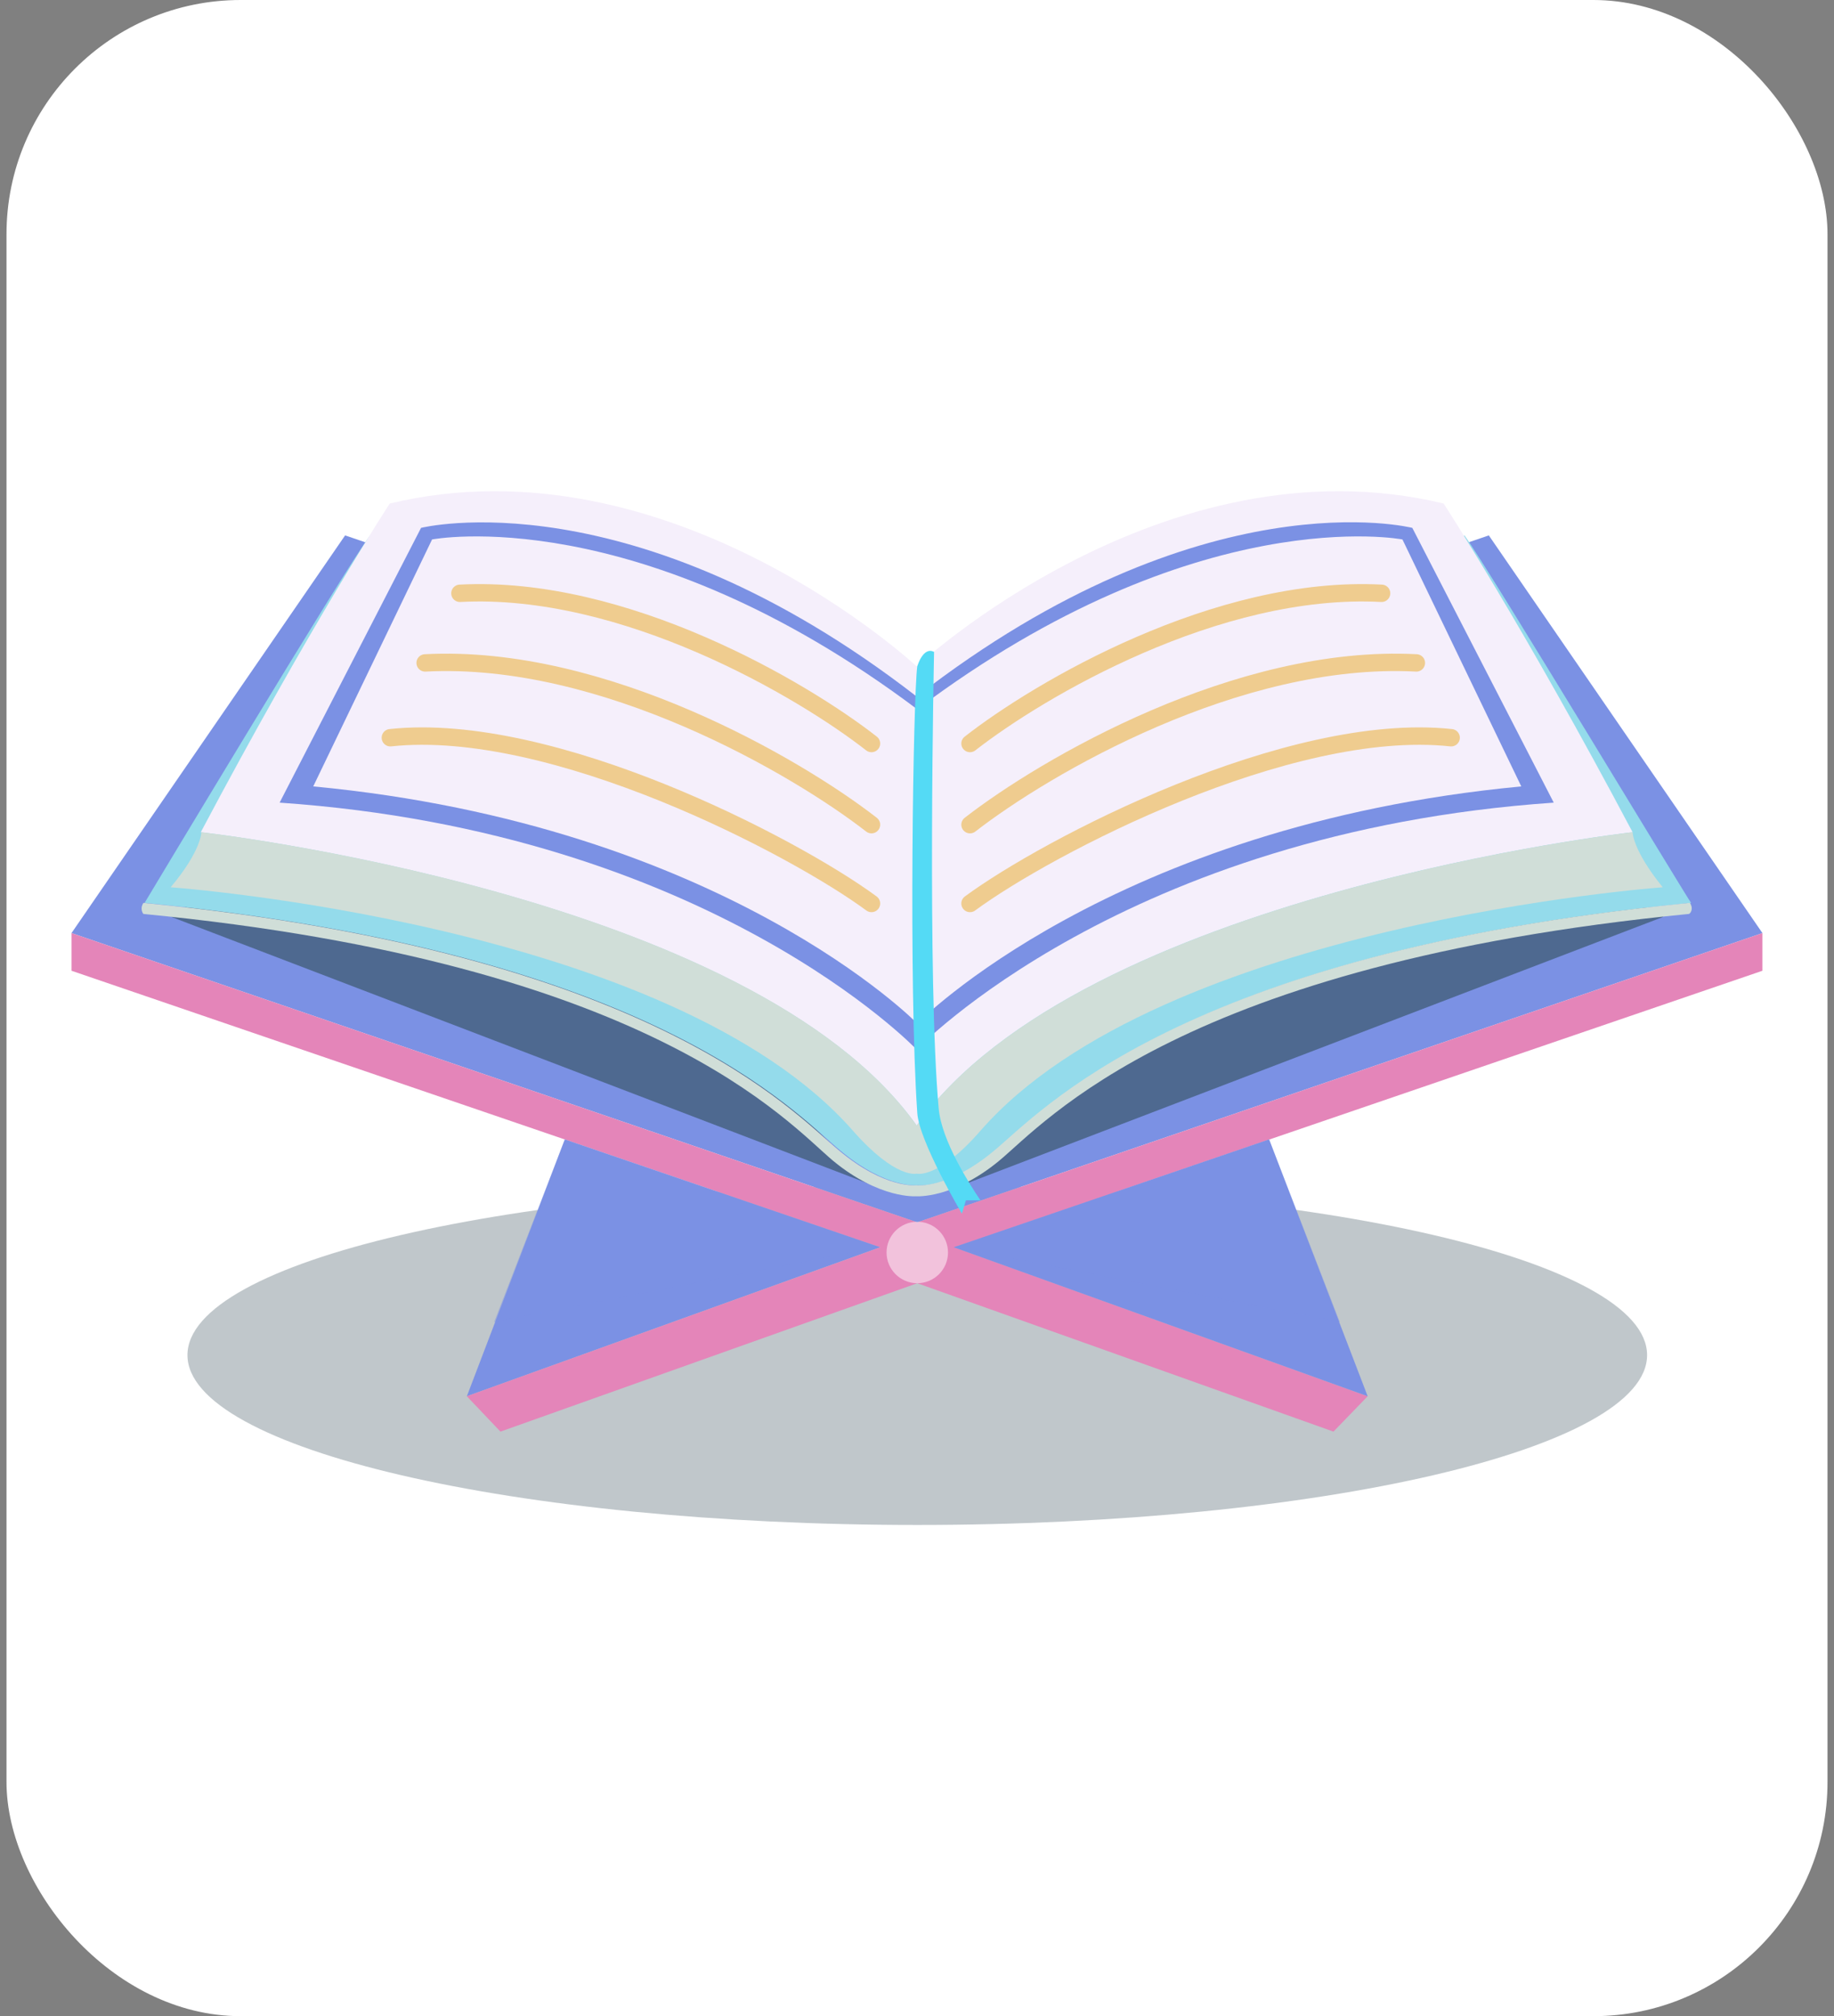 <svg width="141" height="155" viewBox="0 0 141 155" fill="none" xmlns="http://www.w3.org/2000/svg">
<rect x="0" y="0" width="141" height="155" fill="#808080" stroke="none"/>
<rect x="0.5" width="140" height="155" rx="18" fill="white"/>
<path opacity="0.25" d="M70.521 117.236C101.509 117.236 126.63 111.39 126.63 104.178C126.63 96.966 101.509 91.12 70.521 91.12C39.533 91.12 14.412 96.966 14.412 104.178C14.412 111.39 39.533 117.236 70.521 117.236Z" fill="#042030"/>
<path d="M114.462 41.161L70.519 56.18L26.532 41.161L5.497 71.734L70.519 93.972L135.497 71.734L114.462 41.161Z" fill="#7B91E4"/>
<path opacity="0.45" d="M13.162 70.486L67.087 91.12L48.548 72.759C48.548 72.759 18.109 65.405 13.162 70.486Z" fill="#18392B"/>
<path opacity="0.45" d="M127.877 70.486L73.952 91.12L92.492 72.759C92.447 72.759 122.886 65.405 127.877 70.486Z" fill="#18392B"/>
<path d="M70.519 93.972L5.497 71.734V74.63L70.519 96.869L135.497 74.63V71.734L70.519 93.972Z" fill="#E485B9"/>
<path d="M35.892 107.342L43.423 87.599L67.667 95.889L35.892 107.342Z" fill="#7B91E4"/>
<path opacity="0.45" d="M37.986 101.638L67.668 95.889L43.423 87.599L37.986 101.638Z" fill="#7B91E4"/>
<path d="M70.52 94.864L35.892 107.342L38.476 110.061L70.52 98.652L102.518 110.061L105.148 107.342L70.52 94.864Z" fill="#E485B9"/>
<path d="M105.148 107.342L97.571 87.599L73.327 95.889L105.148 107.342Z" fill="#7B91E4"/>
<path opacity="0.45" d="M103.008 101.638L73.327 95.889L97.571 87.599L103.008 101.638Z" fill="#7B91E4"/>
<path d="M70.521 98.652C71.826 98.652 72.883 97.594 72.883 96.29C72.883 94.985 71.826 93.928 70.521 93.928C69.217 93.928 68.159 94.985 68.159 96.29C68.159 97.594 69.217 98.652 70.521 98.652Z" fill="white" fill-opacity="0.5"/>
<path d="M112.592 41.161L70.521 62.107L28.451 41.161C26.534 43.701 11.114 69.416 11.114 69.416C11.293 69.416 11.426 69.461 11.604 69.461C50.288 73.338 61.029 85.505 64.594 88.446C68.159 91.432 70.566 91.12 70.566 91.12C70.566 91.12 72.972 91.432 76.538 88.446C80.103 85.505 90.843 73.338 129.527 69.461C129.705 69.461 129.839 69.416 130.017 69.416C129.928 69.416 114.464 43.746 112.592 41.161Z" fill="#94DBEB"/>
<path d="M129.927 69.416C129.749 69.416 129.615 69.461 129.437 69.461C90.754 73.338 80.013 85.505 76.448 88.446C72.882 91.432 70.476 91.12 70.476 91.12C70.476 91.12 68.069 91.432 64.504 88.446C60.939 85.505 50.198 73.338 11.515 69.461C11.336 69.461 11.203 69.416 11.024 69.416C10.712 69.906 11.024 70.263 11.024 70.263C50.109 74.051 60.493 86.262 64.058 89.248C67.624 92.189 70.431 91.967 70.431 91.967C70.431 91.967 73.239 92.189 76.804 89.248C80.37 86.307 90.754 74.096 129.838 70.263C129.927 70.263 130.239 69.906 129.927 69.416Z" fill="#D0DED8"/>
<path d="M110.987 38.71C89.461 33.54 70.476 51.233 70.476 51.233C70.476 51.233 51.491 33.54 29.965 38.71C29.965 38.71 23.86 48.069 15.437 63.979C15.437 63.979 57.819 68.748 70.476 86.53C83.133 68.748 125.515 63.979 125.515 63.979C117.092 48.069 110.987 38.71 110.987 38.71Z" fill="#F5EFFB"/>
<path d="M125.516 63.979C125.516 63.979 83.134 68.748 70.477 86.53C57.865 68.748 15.482 63.979 15.482 63.979C15.482 63.979 15.482 65.405 13.12 68.213C13.12 68.213 51.581 70.976 65.575 86.931C68.873 90.674 70.477 90.229 70.477 90.229C70.477 90.229 72.126 90.674 75.379 86.931C89.329 70.976 127.834 68.213 127.834 68.213C125.516 65.361 125.516 63.979 125.516 63.979Z" fill="#D0DED8"/>
<path d="M108.58 40.582C108.58 40.582 92.491 36.482 70.475 53.55C48.504 36.526 32.371 40.582 32.371 40.582L21.497 61.706C54.565 63.979 70.475 80.691 70.475 80.691C70.475 80.691 86.386 63.979 119.454 61.706L108.58 40.582ZM70.52 78.686C70.52 78.686 55.635 63.444 24.082 60.458L33.218 41.473C33.218 41.473 49.039 38.398 70.52 54.531C92.001 38.398 107.822 41.473 107.822 41.473L116.958 60.458C85.405 63.444 70.52 78.686 70.52 78.686Z" fill="#7B91E4"/>
<path d="M74.576 69.458C80.518 65.076 99.088 55.378 111.566 56.715" stroke="#EFCC8F" stroke-width="1.337" stroke-linecap="round"/>
<path d="M74.576 57.16C79.85 53.031 93.561 44.941 106.218 45.612" stroke="#EFCC8F" stroke-width="1.337" stroke-linecap="round"/>
<path d="M74.576 63.4C80.296 58.953 95.166 50.24 108.892 50.964" stroke="#EFCC8F" stroke-width="1.337" stroke-linecap="round"/>
<path d="M67.001 69.458C61.059 65.076 42.489 55.378 30.011 56.715" stroke="#EFCC8F" stroke-width="1.337" stroke-linecap="round"/>
<path d="M67.001 57.16C61.727 53.031 48.016 44.941 35.359 45.612" stroke="#EFCC8F" stroke-width="1.337" stroke-linecap="round"/>
<path d="M67.001 63.4C61.282 58.953 46.411 50.24 32.685 50.964" stroke="#EFCC8F" stroke-width="1.337" stroke-linecap="round"/>
<path d="M70.52 51.233C70.52 51.233 70.965 49.673 71.812 50.119C71.812 50.119 71.277 75.388 72.169 85.237C72.391 87.688 74.531 91.031 75.377 92.279H74.263L73.951 93.304C73.951 93.304 70.653 87.733 70.52 85.549C69.851 75.745 70.208 53.595 70.52 51.233Z" fill="#54DAF5"/>
</svg>
